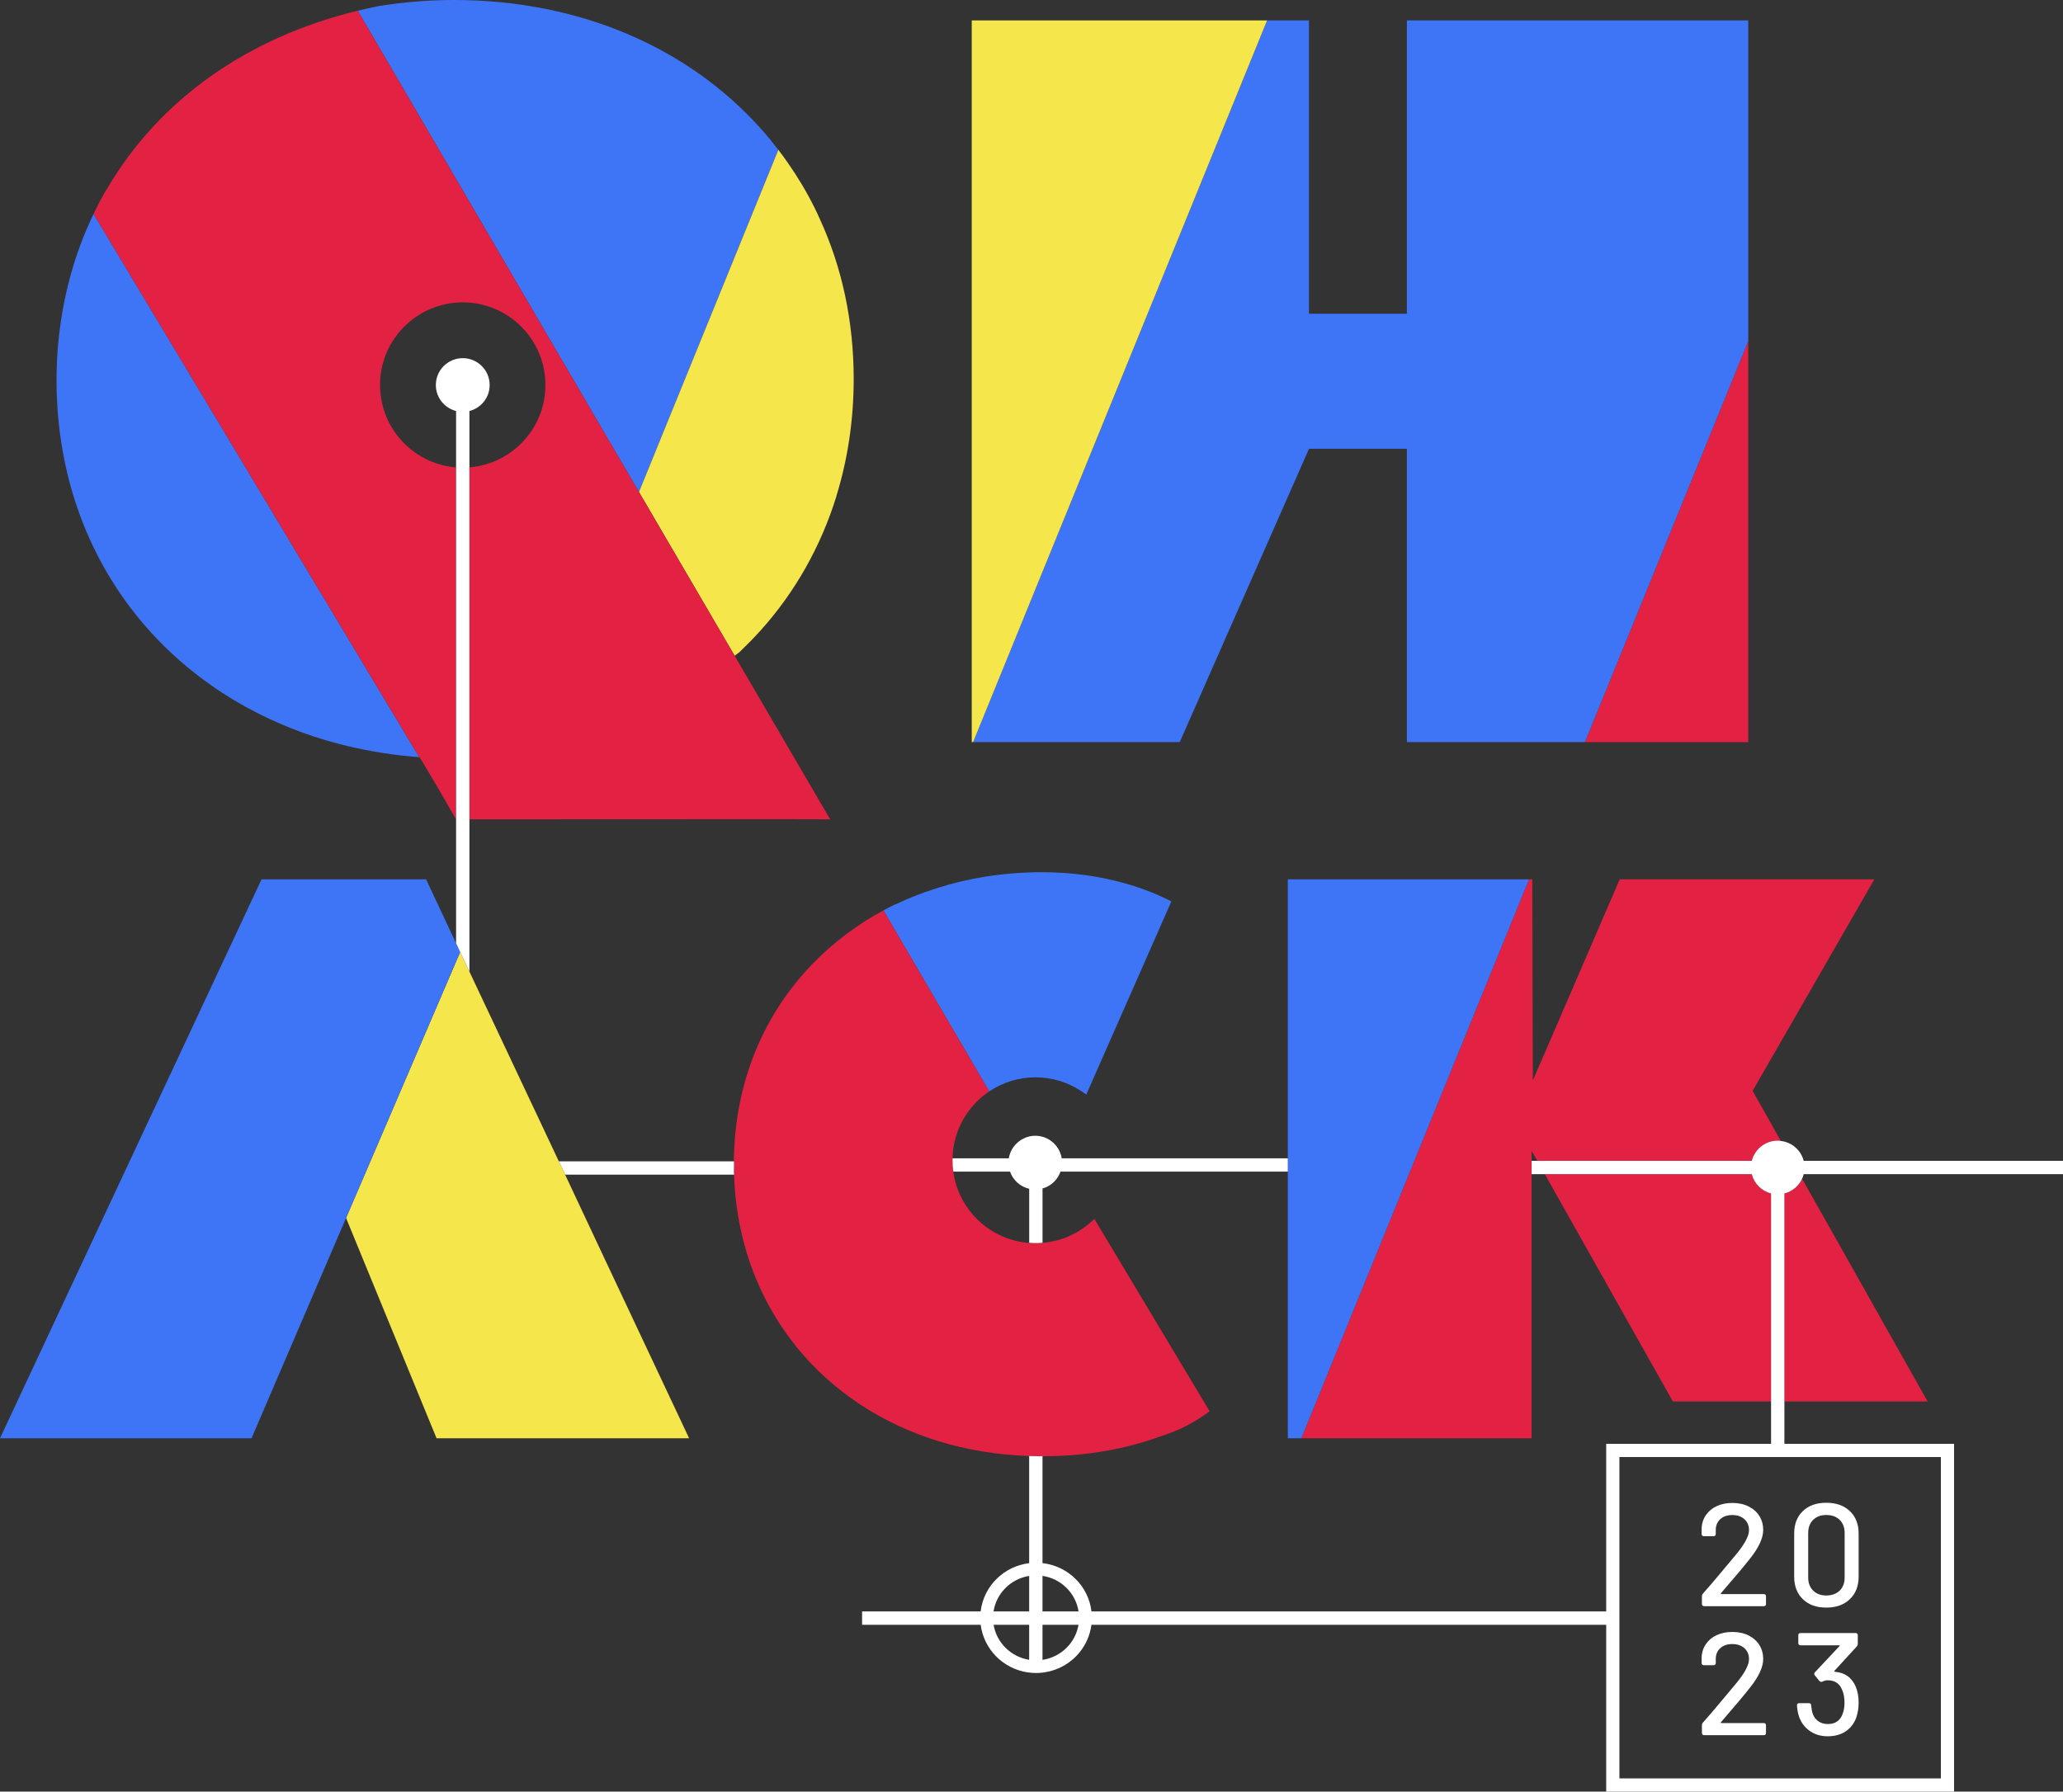 <?xml version="1.0" encoding="UTF-8"?><svg id="Layer_1" xmlns="http://www.w3.org/2000/svg" viewBox="0 0 781.71 679.01"><rect x="0" y="0" width="781.71" height="679.01" fill="#333333" stroke="none"/><defs><style>.cls-1{fill:#f5e64c;}.cls-2{fill:#fff;}.cls-3{fill:#e22143;}.cls-4{fill:#3e75f6;}</style></defs><polygon class="cls-3" points="662.44 281.25 662.44 129.31 600.56 281.25 662.44 281.25"/><g><path class="cls-3" d="M730.41,531.14h-54.28v-78.82c2.76-.71,5.06-2.52,6.41-4.96,.11-.21,.21-.42,.31-.63l47.56,84.41Z"/><path class="cls-3" d="M671.09,452.32v78.82h-37.21l-48.51-86.13h78.4c.92,3.59,3.73,6.39,7.32,7.31Z"/><path class="cls-3" d="M710.24,333.25h-96.49l-32.93,76.25-.21-76.25h-1.24l-86.27,211.84h87.25v-108.93l2.17,3.8h81.25c1.13-4.4,5.08-7.67,9.84-7.67,.41,0,.79,.07,1.19,.12l-10.69-19,46.12-80.16Z"/></g><path class="cls-4" d="M27.8,100.7c-4.11,13.56-6.37,28.04-6.37,43.38,0,60.51,33.87,108.75,85.73,130.63,15.56,6.59,32.74,10.75,51.16,12.21h.06c.17,0,.33,.04,.49,.05L35.46,81.07c-3.01,6.29-5.59,12.83-7.67,19.63Z"/><path class="cls-4" d="M294.92,56.78c-2.08-2.7-4.23-5.35-6.51-7.89C261.18,18.37,220.07,0,171.99,0c-9.73,0-19.07,.81-28.2,2.27v-.05c-.16,.05-.38,.11-.54,.16-.32,.05-.59,.05-.92,.11v.05c-2.29,.46-4.54,.99-6.78,1.53l106.56,182.39,52.81-129.68Z"/><path class="cls-4" d="M443.85,341.63l-32.24,73.2c-.73-.55-1.48-1.07-2.27-1.55-.16-.1-.31-.2-.46-.29-4.8-2.97-10.46-4.69-16.52-4.69-6.5,0-12.53,1.97-17.54,5.35l-40.08-68.61c1.45-.79,2.91-1.56,4.41-2.28h.05l.16,.21c-.05-.16-.1-.21-.1-.21h.05c4.86-2.33,9.94-4.33,15.23-6,12.16-3.94,25.39-6.1,39.44-6.21h.77c24.1,0,40.97,6.85,49.1,11.08Z"/><polygon class="cls-4" points="487.98 333.25 487.98 438.98 487.98 444.03 487.98 478.5 487.98 545.09 493.11 545.09 579.38 333.25 487.98 333.25"/><polygon class="cls-4" points="533.1 7.73 533.1 118.9 495.99 118.9 495.99 7.74 480.13 7.74 368.74 281.25 424.57 281.25 447.03 281.25 495.99 170.11 495.99 170.08 533.1 170.08 533.1 281.25 593.07 281.25 594.36 281.25 600.56 281.25 662.44 129.31 662.44 122.53 662.44 114.08 662.44 7.74 533.1 7.73"/><path class="cls-1" d="M278.37,248.53l1.89-1.43c2.75-2.65,5.4-5.35,7.94-8.16,13.02-14.48,22.8-31.71,28.74-50.89v-.11c4.26-13.83,6.54-28.63,6.54-44.35,0-21.93-4.48-42.41-12.8-60.51-.65-1.51-1.3-2.86-2-4.27-2.98-6.05-6.43-11.77-10.23-17.21-1.14-1.63-2.31-3.25-3.52-4.83l-52.81,129.68,3.23,5.53"/><polygon class="cls-1" points="424.57 7.74 419.71 7.74 368.21 7.74 368.21 134.19 368.21 281.25 368.74 281.25 480.13 7.74 424.57 7.74"/><path class="cls-3" d="M458.35,534.85c-9.07,6.7-15.21,8.28-18.5,9.47-13.18,4.81-27.77,7.46-43.28,7.56h-3.45c-1.05,0-2.11-.03-3.15-.07-48.79-1.59-87.62-28.03-103.78-67.86-4.8-11.84-7.58-24.86-8.04-38.76-.03-.5-.04-1-.05-1.51v-3.54h-.03c.31-38.12,18.26-69.79,46.93-89.17,.93-.63,1.85-1.29,2.8-1.89,2.25-1.44,4.58-2.77,6.94-4.04l40.09,68.6h-.01c-8.19,5.52-13.64,14.78-13.88,25.34-.01,.24-.01,.49-.01,.74,0,1.46,.1,2.9,.29,4.31,2.1,15.32,15.24,27.12,31.14,27.12,1.73,0,3.42-.14,5.07-.41h.06s.01-.01,.02-.01c.06-.04,.15-.04,.2-.04,.81-.17,1.68-.33,2.48-.54,.09-.03,.18-.05,.27-.06h.03c.09-.02,.17-.03,.24-.05,.06-.03,.13-.05,.18-.07,.13-.04,.26-.07,.39-.11,.06-.01,.12-.02,.19-.04,.08,0,.14-.03,.21-.08,.01-.01,.02-.01,.02-.01,.01,0,.02-.01,.04-.02,.09-.02,.18-.05,.27-.08,.94-.26,1.87-.6,2.76-1,.36-.16,.7-.32,1.05-.52,.11-.05,.23-.11,.35-.18,.27-.13,.55-.27,.83-.41,0,0,.02,0,.03-.02,.27-.12,.55-.25,.81-.38,.11-.11,.28-.16,.38-.22,.17-.1,.33-.21,.49-.32,.05,0,.16-.11,.32-.22,.08-.06,.16-.11,.25-.16,3.56-2.26,5.35-4.28,5.35-4.28l43.7,72.93Z"/><path class="cls-3" d="M303.87,292.19l-58.53-100.19-3.23-5.53L135.55,4.07C93.6,14.2,60.35,37.92,40.76,71.2c-.38,.65-.81,1.24-1.19,1.89-1.46,2.6-2.82,5.27-4.11,7.98l123.41,205.9c.49,.04,13.94,23.55,13.94,23.55V177.14c-4.71-.38-9.12-1.8-13.01-4.03-6.76-3.87-11.95-10.17-14.34-17.73-.94-2.98-1.46-6.15-1.46-9.45,0-15.02,10.54-27.51,24.6-30.59,.14-.03,.28-.08,.42-.11,2.04-.42,4.15-.64,6.31-.64,17.29,0,31.34,13.99,31.34,31.33,0,16.44-12.71,29.92-28.81,31.21v133.39l118.56-.05,18.16,.05-10.72-18.34Z"/><path class="cls-2" d="M361.19,438.98l.03,.4c0-.14,.02-.27,.02-.4h-.05Z"/><path class="cls-2" d="M361.47,444.03h.03c-.01-.07-.03-.13-.04-.2v.2Z"/><polygon class="cls-2" points="213.68 444.32 211.72 440.14 211.62 440.14 213.68 444.32"/><path class="cls-2" d="M278.07,440.14c0,.33-.03,.66-.03,.99,0,.86,.04,1.7,.06,2.55v-3.54h-.03Z"/><path class="cls-2" d="M214.14,445.19h0l-2.38-5.05h66.34v3.54c.01,.51,.02,1.01,.05,1.51h-64.01Z"/><polygon class="cls-1" points="261.12 545.09 165.42 545.09 133.34 466.99 131.13 461.6 174.37 360.8 211.76 440.14 214.14 445.18 214.14 445.19 228.82 476.47 261.12 545.09"/><path class="cls-2" d="M177.86,177.14h0c-.83,.06-1.67,.12-2.52,.12s-1.69-.06-2.53-.13h0c.84,.08,1.68,.14,2.53,.14s1.69-.06,2.52-.13Z"/><polygon class="cls-4" points="174.37 360.8 131.13 461.6 95.31 545.09 0 545.09 99.11 333.25 161.45 333.25 174.37 360.8"/><path class="cls-2" d="M487.98,438.98v5.05h-86.14c-.97,2.74-3.05,4.94-5.74,6.03-.34,.14-.71,.24-1.07,.34v20.6c-.79,.08-1.58,.12-2.4,.12h-.11c-.87,0-1.71-.03-2.54-.11v-20.47c-3.4-.79-6.12-3.27-7.27-6.51h-21.49c-.19-1.41-.29-2.85-.29-4.31,0-.25,0-.5,.01-.74h21.31c.42-2.54,1.77-4.74,3.7-6.28,1.75-1.39,3.93-2.26,6.33-2.26,5.06,0,9.23,3.7,10.02,8.54h85.68Z"/><path class="cls-2" d="M175.34,135.74c-5.63,0-10.19,4.56-10.19,10.19,0,4.75,3.27,8.71,7.67,9.84v21.38h0v180.33l1.56,3.33,1.19,2.53,2.3,4.88V155.77c4.4-1.13,7.67-5.08,7.67-9.84,0-5.63-4.56-10.19-10.19-10.19Z"/><path class="cls-2" d="M682.86,446.72c.25-.55,.44-1.12,.6-1.72h98.25v-5.05h-98.25c-1.04-4.02-4.45-7.05-8.66-7.54-.39-.05-.78-.12-1.18-.12-4.76,0-8.72,3.26-9.84,7.66h-83.42v5.05h83.42c.92,3.59,3.72,6.39,7.31,7.31v94.89h-62.47v63.52h-195.04c-1.14-9.62-8.82-17.2-18.56-18.32v-40.52h-1.9c-1.05,0-2.11-.03-3.15-.07v40.61c-9.66,1.18-17.25,8.74-18.39,18.3h-44.92v5.05h44.94c1.19,9.28,8.48,16.65,17.81,18.04h.03c1.03,.16,2.09,.24,3.16,.24,.82,0,1.63-.05,2.42-.15,.3-.04,.6-.08,.9-.12,.6-.1,1.18-.22,1.76-.36,.15-.03,.3-.07,.44-.12,.23-.05,.46-.12,.68-.19,.33-.1,.65-.21,.97-.32,7.34-2.61,12.78-9.12,13.79-17.02h195.06v63.24h131.81v-131.81h-64.29v-94.89c2.99-.76,5.44-2.83,6.72-5.59Zm-292.89,182.33c-6.9-1.11-12.34-6.46-13.48-13.28h13.48v13.28Zm0-18.33h-13.5c1.07-6.9,6.53-12.35,13.5-13.47v13.47Zm5.05,18.35v-13.3h13.65c-1.15,6.87-6.66,12.25-13.65,13.3Zm0-18.35v-13.48c7.05,1.05,12.59,6.52,13.66,13.48h-13.66Zm340.41-58.52v121.81h-121.81v-121.81h121.81Z"/><g><path class="cls-2" d="M645.11,608.48c-.15-.15-.22-.35-.22-.61v-2.87c0-.41,.13-.75,.39-1.05,2.03-2.28,4.14-4.75,6.35-7.4,2.21-2.65,3.63-4.35,4.25-5.08,.07-.07,.64-.75,1.71-2.04,3.42-4.09,5.14-7.25,5.14-9.5,0-1.73-.58-3.12-1.74-4.17-1.16-1.05-2.7-1.57-4.61-1.57s-3.44,.53-4.58,1.6c-1.14,1.07-1.7,2.47-1.66,4.2v1.38c0,.26-.07,.46-.22,.61s-.35,.22-.61,.22h-3.7c-.26,0-.46-.07-.61-.22-.15-.15-.22-.35-.22-.61v-2.1c.07-1.92,.62-3.61,1.63-5.08,1.01-1.47,2.38-2.61,4.12-3.4s3.68-1.19,5.86-1.19c2.36,0,4.42,.44,6.19,1.33s3.13,2.1,4.09,3.65c.96,1.55,1.44,3.3,1.44,5.25,0,3.06-1.66,6.67-4.97,10.83-2.1,2.69-5.78,7.07-11.05,13.15-.07,.07-.09,.15-.05,.22,.04,.07,.11,.11,.22,.11h16.08c.26,0,.46,.07,.61,.22,.15,.15,.22,.35,.22,.61v2.93c0,.26-.07,.46-.22,.61-.15,.15-.35,.22-.61,.22h-22.6c-.26,0-.46-.07-.61-.22Z"/><path class="cls-2" d="M683.14,606.08c-2.19-2.12-3.29-4.96-3.29-8.54v-16.35c0-3.57,1.09-6.41,3.29-8.51,2.19-2.1,5.15-3.15,8.87-3.15s6.69,1.05,8.92,3.15c2.23,2.1,3.34,4.94,3.34,8.51v16.35c0,3.57-1.12,6.42-3.34,8.54-2.23,2.12-5.2,3.18-8.92,3.18s-6.68-1.06-8.87-3.18Zm13.95-3.26c1.25-1.23,1.88-2.88,1.88-4.94v-16.91c0-2.06-.63-3.71-1.88-4.95-1.25-1.23-2.95-1.85-5.08-1.85s-3.72,.62-4.97,1.85c-1.25,1.23-1.88,2.88-1.88,4.95v16.91c0,2.06,.63,3.71,1.88,4.94,1.25,1.23,2.91,1.85,4.97,1.85s3.83-.62,5.08-1.85Z"/><path class="cls-2" d="M645.11,657.37c-.15-.15-.22-.35-.22-.61v-2.87c0-.41,.13-.75,.39-1.05,2.03-2.28,4.14-4.75,6.35-7.4,2.21-2.65,3.63-4.35,4.25-5.08,.07-.07,.64-.75,1.71-2.04,3.42-4.09,5.14-7.25,5.14-9.5,0-1.73-.58-3.12-1.74-4.17-1.16-1.05-2.7-1.57-4.61-1.57s-3.44,.53-4.58,1.6c-1.14,1.07-1.7,2.47-1.66,4.2v1.38c0,.26-.07,.46-.22,.61s-.35,.22-.61,.22h-3.7c-.26,0-.46-.07-.61-.22-.15-.15-.22-.35-.22-.61v-2.1c.07-1.92,.62-3.61,1.63-5.08,1.01-1.47,2.38-2.61,4.12-3.4s3.68-1.19,5.86-1.19c2.36,0,4.42,.44,6.19,1.33s3.13,2.1,4.09,3.65c.96,1.55,1.44,3.3,1.44,5.25,0,3.06-1.66,6.67-4.97,10.83-2.1,2.69-5.78,7.07-11.05,13.15-.07,.07-.09,.15-.05,.22,.04,.07,.11,.11,.22,.11h16.08c.26,0,.46,.07,.61,.22,.15,.15,.22,.35,.22,.61v2.93c0,.26-.07,.46-.22,.61-.15,.15-.35,.22-.61,.22h-22.6c-.26,0-.46-.07-.61-.22Z"/><path class="cls-2" d="M704.27,645.49c0,1.77-.29,3.57-.88,5.41-.81,2.25-2.15,4-4,5.25-1.86,1.25-4.13,1.88-6.82,1.88s-4.94-.69-6.88-2.07-3.29-3.23-4.06-5.55c-.41-1.25-.65-2.62-.72-4.09,0-.55,.28-.83,.83-.83h3.7c.55,0,.83,.28,.83,.83,.18,1.36,.33,2.25,.44,2.65,.37,1.36,1.07,2.44,2.1,3.23,1.03,.79,2.28,1.19,3.76,1.19s2.57-.31,3.51-.94c.94-.63,1.63-1.55,2.07-2.76,.52-1.33,.77-2.76,.77-4.31,0-1.99-.31-3.66-.94-5.03-.96-2.36-2.78-3.54-5.47-3.54-.63,0-1.27,.17-1.93,.5-.11,.07-.28,.11-.5,.11s-.44-.11-.66-.33l-1.77-2.16c-.15-.18-.22-.37-.22-.55,0-.15,.09-.35,.28-.61l9.28-9.89c.18-.22,.15-.33-.11-.33h-14.64c-.26,0-.46-.07-.61-.22-.15-.15-.22-.35-.22-.61v-2.98c0-.26,.07-.46,.22-.61s.35-.22,.61-.22h20.88c.26,0,.46,.07,.61,.22,.15,.15,.22,.35,.22,.61v3.2c0,.44-.13,.79-.39,1.05l-8.45,9.23c-.07,.07-.09,.15-.05,.22,.04,.07,.13,.13,.28,.17,3.76,.3,6.37,2.17,7.84,5.64,.74,1.77,1.1,3.85,1.1,6.24Z"/></g></svg>